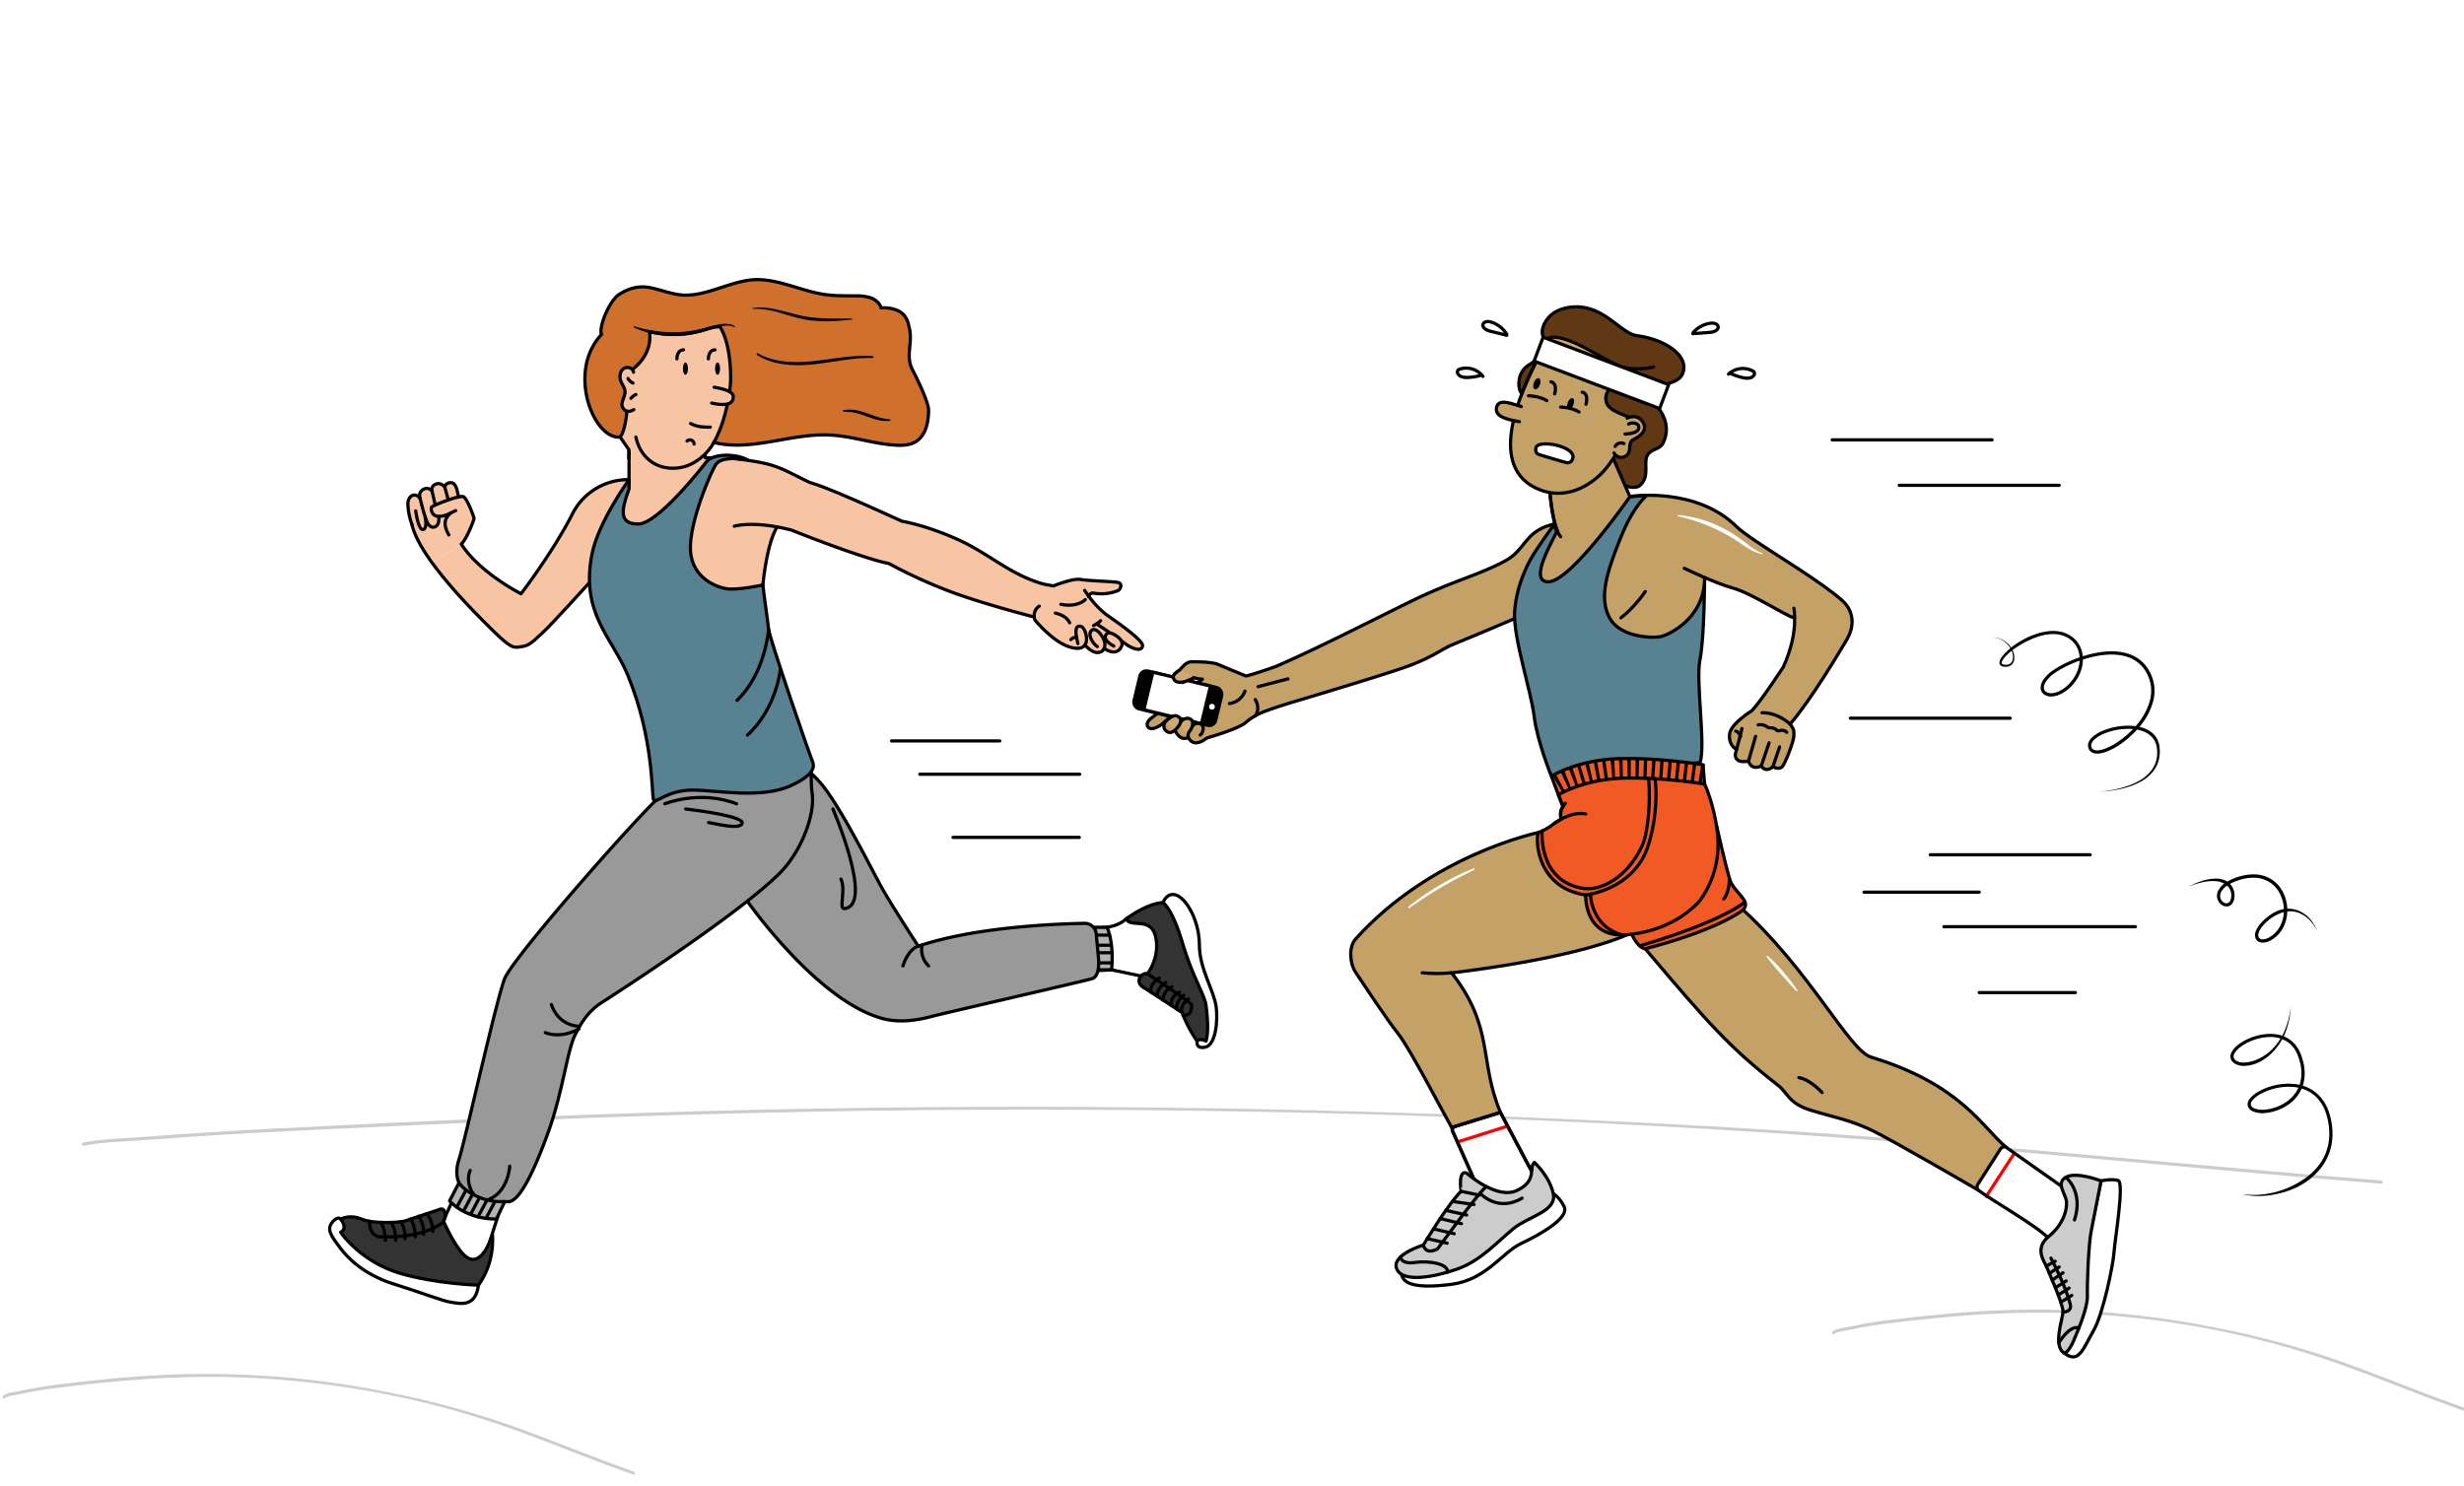 <svg xmlns="http://www.w3.org/2000/svg" viewBox="0 0 1525 920"><defs><style>.cls-1,.cls-3{fill:#fff;}.cls-2{opacity:0.2;}.cls-10,.cls-11,.cls-12,.cls-13,.cls-17,.cls-18,.cls-19,.cls-20,.cls-21,.cls-22,.cls-23,.cls-24,.cls-26,.cls-27,.cls-3,.cls-4,.cls-5,.cls-7,.cls-8,.cls-9{stroke:#000;}.cls-10,.cls-11,.cls-13,.cls-14,.cls-18,.cls-19,.cls-20,.cls-21,.cls-24,.cls-27,.cls-3,.cls-4,.cls-5,.cls-7,.cls-8,.cls-9{stroke-linecap:round;}.cls-10,.cls-11,.cls-12,.cls-13,.cls-14,.cls-18,.cls-19,.cls-20,.cls-21,.cls-3,.cls-4,.cls-5{stroke-linejoin:round;}.cls-10,.cls-11,.cls-12,.cls-13,.cls-14,.cls-17,.cls-18,.cls-19,.cls-20,.cls-21,.cls-23,.cls-24,.cls-26,.cls-27,.cls-3,.cls-4,.cls-5,.cls-7,.cls-8,.cls-9{stroke-width:2px;}.cls-4{fill:#333;}.cls-14,.cls-22,.cls-5,.cls-9{fill:none;}.cls-13,.cls-6,.cls-7{fill:#f8c5a4;}.cls-17,.cls-22,.cls-23,.cls-24,.cls-26,.cls-27,.cls-7,.cls-8,.cls-9{stroke-miterlimit:10;}.cls-8{fill:#cf702c;}.cls-10{fill:#b3b3b3;}.cls-11{fill:#999;}.cls-12{fill:#588191;}.cls-14{stroke:red;}.cls-15,.cls-26{fill:#603813;}.cls-16,.cls-17,.cls-27{fill:#c4a166;}.cls-18{fill:#91891e;}.cls-20{fill:#ccc;}.cls-21{fill:#f15a24;}.cls-22{stroke-width:12px;stroke-dasharray:2 3;}.cls-23,.cls-24,.cls-25{fill:#d1ab6d;}</style></defs><title>hero-lateral</title><g id="Layer_2" data-name="Layer 2"><g id="hero-frames"><rect class="cls-1" width="1525" height="920"/></g><g id="heros"><path class="cls-2" d="M1473.57,730.74c-92.75-7.36-185.34-16.62-278.07-24.15s-185.69-12.45-278.68-16q-278.18-10.68-556.42-.4Q282.48,693,204.61,696.9c-26.4,1.28-52.81,2.55-79.18,4.29q-19.78,1.3-39.55,2.79c-11.46.85-23.18,1.05-34.48,3.32-1.26.25-.68,2.17.58,1.92,11.1-2.22,22.68-2.4,33.95-3.23q18.36-1.36,36.72-2.61c23.55-1.57,47.12-2.77,70.69-3.93q69.37-3.41,138.78-6.2c92.45-3.62,184.95-6,277.47-6.31,184.09-.58,368.66,5.08,552.24,19,104,7.89,207.81,18.54,311.8,26.8C1474.9,732.84,1474.84,730.84,1473.57,730.74Z"/><path class="cls-2" d="M392.49,911c-25.57-8.9-51.12-19.7-76.69-28.75a552.81,552.81,0,0,0-76.72-20.64A566,566,0,0,0,86.43,852C72.21,853,58,854.44,43.8,856.1c-7.22.84-14.44,1.68-21.65,3-3.6.65-7.2,1.38-10.8,2.14-3.13.66-6.34.67-9.4,2.74-.34.23-.15,2.16.19,1.92,3-2,6.18-2,9.26-2.67,3.34-.7,6.69-1.38,10-2,6.43-1.18,12.88-2,19.33-2.75,12.65-1.51,25.31-2.85,38-3.89a578.27,578.27,0,0,1,76-1.7C205.23,855.35,256,864.06,306.55,881c28.67,9.62,57.32,22,86,32C392.89,913.12,392.84,911.12,392.49,911Z"/><path class="cls-2" d="M1524.71,871.23c-25.57-8.9-51.12-19.7-76.69-28.75a552.81,552.81,0,0,0-76.72-20.64,566,566,0,0,0-152.65-9.63c-14.22,1-28.43,2.47-42.63,4.13-7.22.84-14.44,1.68-21.65,3-3.6.65-7.2,1.38-10.8,2.14-3.13.66-6.34.67-9.4,2.74-.34.23-.15,2.16.19,1.92,3-2,6.18-2,9.26-2.67,3.34-.7,6.69-1.38,10-2,6.43-1.18,12.88-2,19.33-2.75,12.65-1.51,25.31-2.85,38-3.89a578.27,578.27,0,0,1,76-1.7c50.49,2.48,101.22,11.19,151.82,28.16,28.67,9.62,57.32,22,86,32C1525.11,873.35,1525.06,871.35,1524.71,871.23Z"/><path class="cls-3" d="M210.86,754.64s-1.53-2-4.69,1.36c-4.48,4.84-1.43,8.76,4.69,16.91,3.59,4.78,13.55,15.89,32.49,21.8s30.26,10.59,35.76,11.41,15.27,3.46,17-10.59Z"/><polygon class="cls-3" points="275.64 752.9 279.42 744.59 308.11 752.9 303.03 768.93 297.64 783.3 267.91 773.93 275.64 752.9"/><path class="cls-4" d="M271.36,748.93s2.42-1.48,3.46.37c2.24,4-.64,6-.2,7,3.9,8.46,10.83,21.86,16.84,23.17,8.42,1.83,13.31-15.25,13.31-15.25s2,16.68-8.66,31.34c0,0-27-.81-49.2-7.54s-34.63-22.82-36.06-25.26c0,0,4.69-1.89,0-8.08,0,0,5.5-3.19,13,0s24.24,2,26.69,1.15Z"/><path class="cls-5" d="M274.62,756.26c-13.59,11.27-40.13,9.32-40.13,9.32s-6.17-.88-5.74-9.61"/><path class="cls-5" d="M235.51,756.65s2.85,3.23,3.06,11.17"/><path class="cls-5" d="M241.82,756.68s3.06,2.59,3.06,11.14"/><path class="cls-5" d="M247.94,756.26a16.22,16.22,0,0,1,2.69,10.54"/><path class="cls-5" d="M254.07,754.64s3,3.81,3,10.93"/><path class="cls-5" d="M259.33,752.9s3.48,5.95,2.87,11.25"/><path class="cls-5" d="M264.23,751.28s3.87,5,3.67,11"/><path class="cls-6" d="M683.34,401.49a3.76,3.76,0,0,1-.29.57h0c-.39-.2-.61-.34-.61-.34Z"/><path class="cls-6" d="M683.34,401.49a3.76,3.76,0,0,1-.29.57h0c-.39-.2-.61-.34-.61-.34Z"/><path class="cls-6" d="M707.18,399.76c-.46,4.38-7.33,1.49-10.76-1.29-.57-.47-1.47-1.14-2.55-1.91.89,1.57.82,3.27-.61,5.1-2.94,3.77-8.4,1.37-10.23.4a3.76,3.76,0,0,0,.29-.57l-.92.23s.22.14.61.34a4,4,0,0,1-3.89,2c-3.06-.12-6.47-2.91-8-4.27-1.22,1.41-3.55,2.23-7.84,1.21-11.29-2.7-23.32-19-23.32-19s-24.62-7.59-46.18-13.65C576.73,363.46,550,348.75,550,348.75c-14.71-1.7-64.71-24.11-69-22.39-6.82,12.52-8.78,35.82-8.78,35.82l-3.82,5.44L439.2,371l-48.66-29-11.39-21.6,10.16-20.32V278.54H436.5v5h12.58s15.21,1.25,25.26,3.69,16.4,6.6,27,11.55,42.34,17.42,57,24c0,0,14.32,2.26,34.29,11.19s32.37,21.89,53.48,27.75l5.92,1.09s12-5,16.84-4S689.16,360,692,360.64s1.68,4.07.12,4.95a27.3,27.3,0,0,1-15,1.67,2.91,2.91,0,0,0-3.39,2.08l.17-.12a55.08,55.08,0,0,0,11.87,12C694,387,707.51,396.67,707.18,399.76Z"/><path class="cls-5" d="M673.7,369.28a2.91,2.91,0,0,1,3.39-2.09,27.24,27.24,0,0,0,15-1.67c1.57-.87,2.71-4.33-.12-4.95s-18.32-1-23.18-1.87-16.84,4-16.84,4l-5.92-1.09c-21.11-5.86-33.51-18.81-53.48-27.75s-34.29-11.19-34.29-11.19c-14.63-6.59-44.53-20.38-57-24-10.59-4.94-16.94-9.16-27-11.6s-25.27-3.69-25.27-3.69H436.5v-5H389.32V300l-10.16,20.32,11.38,21.6,48.66,29,29.15-3.41,3.82-5.43s2.25-25.47,8.77-35.77"/><path class="cls-6" d="M452.05,238.25c-.55,5.69-2.73,22.29-10.2,35.63-5.76,10.26-14.64,18.6-28.31,18.6-12.45,0-23.08-9.89-29.73-21.93,3.34-4.31,4.17-16,4.17-16l3.26-25.86c1.54-.73,12.79-9.38,10.79-23.31a67.26,67.26,0,0,0,33.6-1.05c3.2-.94,6.72-2.08,10-2.06l.18.3C452.28,212.88,452.6,232.62,452.05,238.25Z"/><path class="cls-7" d="M441.86,273.88c-3.76,7.09-11.83,13.82-20.11,15.45-13.25,2.6-25-4.32-28.21-18.77"/><path class="cls-8" d="M574.71,253.75c0,7.43-1.61,15.88-8,19.71-3.59,2.16-8,2.36-12.2,2.13-13.8-.77-27.13-5.64-40.93-6.3-24.09-1.19-48.39,10.42-71.76,4.6,7.47-13.35,9.64-29.95,10.2-35.63s.22-25.37-6.26-35.7c-.05-.19-.11-.3-.18-.3-3.25,0-6.77,1.11-10,2.06a67.26,67.26,0,0,1-33.6,1.05c2,13.93-9.25,22.58-10.79,23.31L388,254.52s-.83,11.73-4.17,16C373.28,271.8,362,253.94,362,234.76c0-12.72,4.66-21.62,10.3-27.78-1.91-4.12,4.57-20.51,10.72-24.6,5.37-3.57,11.64-5.54,18-4.53s12.41,3.53,18.78,4.5c16.82,2.58,33.58-10,50.59-9.24,14,.63,27,7.49,41,9.33,6,.8,12.09.64,18.14.71a27.88,27.88,0,0,1,9.26,1.17c2.95,1.05,5.65,3.23,6.56,6.23,15.93-.5,16.62,9.51,17.21,11.55,2.85,9.87-2.59,18.09,2.34,27.1C566.85,232.78,574.68,248.78,574.71,253.75Z"/><path d="M392.53,202l.69.19c.45.12,1.11.31,1.94.56s1.84.48,3,.75,2.48.57,3.94.81c.72.14,1.47.28,2.26.39s1.59.26,2.43.34c1.66.22,3.43.39,5.26.48s3.72.17,5.64.13c1,0,1.93,0,2.9-.09s1.94-.11,2.91-.21,1.94-.21,2.9-.33,1.92-.28,2.87-.44c1.89-.33,3.74-.75,5.52-1.19s3.49-1,5.16-1.43,3.26-.83,4.75-1.09a19.19,19.19,0,0,1,7.39-.12,7.15,7.15,0,0,1,2,.78,4.51,4.51,0,0,1,.47.31l.16.11a.33.33,0,0,1-.37.54h0a4.71,4.71,0,0,0-.59-.31,6.39,6.39,0,0,0-1.83-.51,18.08,18.08,0,0,0-6.9.66c-1.42.36-2.95.8-4.56,1.33s-3.3,1.13-5.11,1.67a56.44,56.44,0,0,1-5.65,1.45,55.74,55.74,0,0,1-6,.93q-1.51.18-3,.25c-1,.08-2,.11-3,.11-2,0-3.95-.06-5.84-.21s-3.7-.41-5.41-.71c-.86-.14-1.68-.33-2.47-.5s-1.56-.34-2.29-.56c-1.46-.39-2.78-.81-3.94-1.21s-2.15-.82-3-1.14-1.42-.63-1.84-.83l-.65-.3a.33.33,0,0,1,.23-.61Z"/><path class="cls-6" d="M366.5,358.87s-26.08,28.79-29.88,32.05-8.15,8.69-13,9.24-4.35,1.09-17.38-8.69-39-43.51-39-43.51l18.28-11.2c11.41,17.93,37,30.8,37,30.8S342.06,342,354,318.67a38.66,38.66,0,0,1,35.31-21.76Z"/><path class="cls-6" d="M267.41,348c-1.62-1-5.85-9.55-6.84-11.16a60,60,0,0,1-5.71-12,40.91,40.91,0,0,1-2.54-12.55c-.06-.84.06-3.73,2.17-5.18s4.3,0,5.31,1.36c-.9-3.19.78-4.92,2.46-5.69s4.23-.37,5.09,1.68c-.69-3,.77-4.13,2.49-4.84s4.24.44,5.31,1.95c.5-2.73,3.43-3.15,5-2.44s2,2.24,2.47,3.69c.33,1,.82,3.89,1.15,4.89h0a5.88,5.88,0,0,1,3-.14c2.37,1.18,6.51,12.65,6.53,13.43s-4.19,12.1-7.76,15.77Z"/><path class="cls-9" d="M277.79,331.16c-4.85-8.53-.82-11.68,1-13.48"/><path class="cls-5" d="M282,316.09c-3.5,1.54-4.92,2.82-8.92,3.47-6,1-6.58-4.55-6-5.59s17.4-7.65,19.78-6.48,6.51,12.65,6.53,13.43-4.19,12.1-7.76,15.77l-.15.06c11.41,17.93,37,30.8,37,30.8S342.06,342,354,318.67a38.66,38.66,0,0,1,35.31-21.76"/><path class="cls-9" d="M283.86,307.65c-.33-1-.82-3.89-1.15-4.89-.48-1.45-1.09-3-2.47-3.69s-4.46-.29-5,2.44"/><path class="cls-9" d="M267.48,304.39c-.69-3,.77-4.13,2.49-4.84s4.24.44,5.31,1.95l2,7.33"/><path class="cls-9" d="M259.94,308.39c-.9-3.19.78-4.92,2.46-5.69s4.23-.37,5.09,1.68l1.78,7.79"/><path class="cls-9" d="M259.94,308.39c-1-1.31-3.25-2.77-5.31-1.36s-2.22,4.34-2.17,5.18A40.91,40.91,0,0,0,255,324.77"/><path class="cls-9" d="M259.94,308.39c1.46,5.58,2,8.18,3.74,13.17.32.91,2,5.83,5.44,4.6,2.28-.82,2.79-3.92,2.35-6.49"/><path class="cls-9" d="M263.12,320.31c.35,1.6,1.24,6.46-1,7.41-2.93,1.23-4.61-9.62-4.83-11.45"/><path class="cls-9" d="M254.92,324.64c2.35,10.37,13.21,29.73,51.28,66.83,11.67,11.38,12.5,9.24,17.38,8.69s9.24-6,13-9.24,29.88-32.05,29.88-32.05"/><path class="cls-10" d="M284.11,732.1l-5.86,11.27s9.21,11.27,29,11.27l5.16-10.87Z"/><path class="cls-5" d="M688,600.35l20.89,4.41H714l4.41-19.86-3.71-18.46L697,568.76s-4.52,4.84-13.29,5.32-11.33,0-11.33,0l3.25,27,12.32-.72"/><path class="cls-10" d="M676.81,574.08h8.33s4.48,8.34,2.85,26.27h-8.39Z"/><line class="cls-5" x1="679.14" y1="596.04" x2="688.34" y2="596.04"/><line class="cls-5" x1="679.14" y1="589.77" x2="688.34" y2="589.77"/><line class="cls-5" x1="679.14" y1="585.14" x2="686.71" y2="585.14"/><line class="cls-5" x1="679.14" y1="578.87" x2="686.71" y2="578.87"/><path class="cls-4" d="M697,568.76s13.17-9.76,22.76-10c0,0,5.57,3.08,12.08,24.88s13.85,32.29,14.63,39c.84,7.2,1.63,15.33,0,21.83,0,0-3.95-2.09-5.57,0a82.3,82.3,0,0,1-9.29-17.65S713.75,615,707.72,611.26s-.7-9.64,2.48-8.48c0,0,8-10.35,5-23S699.51,574.72,697,568.76Z"/><path class="cls-5" d="M719.79,558.77s2.56-7.2,8.83-4.41,13.7,16.26,13.7,30.78,9.09,28.07,10.39,38.21c1.16,9.06-.4,23.46-6.67,24.85s-5.11-3.72-5.11-3.72"/><path class="cls-11" d="M461.38,556.28s44.88,64.84,86.44,74.62c9.24,2.17,19.83.68,28-1.49s84.18-19.53,99.86-23.49c4.33-1.09,4.59-8.44,4.17-12.89l-1.39-15a7.1,7.1,0,0,0-7.2-6.45c-10.7.21-65.29,1.36-102.91,14.13,0,0-16.64-25.45-22.75-36.45-5.86-10.54-24.24-47.8-36.46-63-7-8.71-12.67-11.46-12.67-11.46Z"/><path class="cls-5" d="M568.33,585.67s-5.84,1.23-9.51,12.24"/><path class="cls-5" d="M574.71,597.91a14.14,14.14,0,0,1-4-13"/><path class="cls-5" d="M515.5,500.77s25.61,59.4,7.3,61.67c-4.05.5.93-11.09-2.31-18.27"/><path class="cls-11" d="M501.28,474.2c1.3,4.19.45,11.1,1.34,16.68,2,12.53-6.09,35.44-19.69,49.27C456.66,566.86,371,621.54,371,621.54c-7.27,5.3-11,11-15.08,19.15-4.89,9.78-7.68,35.47-16.57,60.07-17.52,48.49-24.44,43-26.89,43a33.94,33.94,0,0,1-17.1-3.12c-9.25-4.21-11.24-8.56-11.24-8.56s-3.17-5,.09-14.8,23.51-100.72,28.25-111.78c5.7-13.31,77.69-95.27,94.8-111.33l19-20Z"/><path class="cls-5" d="M293.19,739.67s-5.46-7.54-2.2-15.15"/><path class="cls-5" d="M315.47,721.91s-.72,15.21-12.45,20.37"/><path class="cls-5" d="M358.34,635.29s-12.48.11-17.09-13.47"/><path class="cls-5" d="M337.49,639.2s8.63,4.26,20.78-2.22"/><path class="cls-5" d="M411.44,497.58s21.61-8.85,44.43,0"/><line class="cls-5" x1="282.73" y1="747.31" x2="288.43" y2="736.64"/><line class="cls-5" x1="287.1" y1="749.3" x2="292.81" y2="738.63"/><line class="cls-5" x1="291.47" y1="751.28" x2="296.11" y2="742.6"/><line class="cls-5" x1="295.84" y1="753.27" x2="301.55" y2="742.6"/><line class="cls-5" x1="301.27" y1="753.27" x2="305.92" y2="744.59"/><path class="cls-5" d="M424.4,500.77c10.83,1.32,35.88,4.83,34.95,8.83-1,4.17-15.76.48-20.79-.45"/><path class="cls-12" d="M366.5,342.52c-7.59,37.09,12.39,52,22.07,75.52,16.18,39.33,14.66,73.9,15.87,76.88,1.3,3.23,8.06-5.83,24.22-5.83,14.43,0,42.82,5.74,61-2.84,6.9-3.25,16-8.31,13.25-14.82-2.37-5.53-26.68-76.47-27.22-81.91s-3-22-3.53-27.4c0,0-15.5,3.36-22.27,2.36-5.81-.86-21.46-6.17-22.55-23.55s13.31-50.5,16-53.78c4.39-5.38,19.22-2.55,19.22-2.55-7-3.8-21.34-4.1-25.54,1.47-2.78,3.69-30,38.3-42,38.3s-10.59-8.42-5.7-21.73v-5.73S370.56,322.72,366.5,342.52Z"/><path class="cls-5" d="M454.51,325.73s11.74-3.7,35.4,2.44c21.31,8.51,49.87,18.85,60.06,20.58a312.26,312.26,0,0,0,41.7,18.76C612.78,375,640,381.92,640,381.92"/><path class="cls-5" d="M475.7,389.53s-1.9,27.2-19.56,44"/><path class="cls-5" d="M482.93,414.63s-2.33,23.83-20.26,40.4"/><path class="cls-5" d="M671.31,365.47s6.18,10,14.42,15.71,21.77,15.43,21.44,18.52c-.47,4.38-7.33,1.49-10.76-1.29s-17.25-11.92-17.25-11.92"/><path class="cls-13" d="M683.45,401.4s6.25,4.79,9.82.21c2.43-3.12.94-5.88-2.59-8.17-3.85-2.49-5.83-1.75-6.46,0-1.27,3.43,5.15,6.49,5.15,6.49"/><path class="cls-5" d="M671.42,399.2s3.66,4.6,7.72,4.75,4.6-3.64,4.69-4.35c.48-4.11-5-11.54-7.91-9.59-3.51,2.36.68,8.81,3.28,10.25"/><path class="cls-5" d="M671.71,371.18s-4.45,5-15.15,2.93"/><path class="cls-5" d="M676.81,387.27s3.52-1.91,4.37-3.08"/><path class="cls-5" d="M666.28,394.45a4.64,4.64,0,0,0-3.52,1.5"/><path class="cls-5" d="M653.16,379.55s6.57,1,8.86,6"/><path class="cls-5" d="M643.21,375.21s-4.52,2.48-2.72,8.53c0,0,11.56,14.45,22.85,17.15s8.94-7.36,8.94-7.36-1.05-6.9-4.87-5.81c-2.79.79-.9,7.89-.27,10.72"/><path class="cls-7" d="M442,239.7c10.2,1.75,12.44,3.93,11.73,7.11-1,4.65-7.92,3.88-13.27,2.69"/><ellipse cx="424.23" cy="228.18" rx="1.56" ry="3.81"/><ellipse cx="444.12" cy="228.18" rx="1.56" ry="3.81"/><path class="cls-7" d="M392.11,230.36c-.81-4.22-8.44-4.35-8.41,3.11,0,3.46,3.59,6.32,3.14,9.75-.32,2.45-1.74,4.55-1.92,7-.15,2,2.26,6.44,7.37,3.36"/><path class="cls-9" d="M388.69,234.29a6.59,6.59,0,0,0,3.06,2.82"/><path class="cls-9" d="M393.54,244.25a8.69,8.69,0,0,0-3.06,2.31"/><path d="M469,218.69l.72.38c.47.24,1.16.64,2,1,.44.19.92.43,1.46.65l1.78.68,2.06.66,2.32.62a50.58,50.58,0,0,0,5.31.95c1.9.26,3.93.37,6,.47a91.7,91.7,0,0,0,13.15-.6c4.5-.47,9-1.13,13.19-1.72s8.19-1,11.6-1.28c1.71-.12,3.28-.19,4.67-.22s2.61,0,3.61,0,1.79.09,2.32.11l.82.05a.58.58,0,0,1,0,1.16h-.83c-.53,0-1.3,0-2.28,0s-2.18.06-3.55.13-2.91.21-4.59.37-3.5.38-5.42.65l-6.05.88c-4.19.62-8.71,1.33-13.23,1.84a93.58,93.58,0,0,1-13.45.5A55.49,55.49,0,0,1,479,224.26c-.83-.24-1.63-.47-2.38-.71l-2.11-.77-1.81-.78c-.56-.25-1.06-.52-1.51-.74-.93-.44-1.56-.87-2-1.14l-.7-.42a.58.58,0,0,1,.57-1Z"/><path class="cls-9" d="M427.39,262.18c4.67,2.24,7.61,2.24,12.17,2.24"/><path class="cls-9" d="M418.94,222.15c0-2.3.94-5.6,4.13-5.6"/><path class="cls-9" d="M438.43,222.15c0-2.3.94-5.6,4.13-5.6"/><path class="cls-9" d="M425.22,273a2.59,2.59,0,0,1,4.34,1.84"/><polyline class="cls-5" points="383.81 270.56 389.32 278.54 389.11 283.67"/><path d="M1388.37,739.21l.91.14c.6.08,1.49.19,2.66.27a49.53,49.53,0,0,0,10.08-.43,56.47,56.47,0,0,0,15-4.31,60.66,60.66,0,0,0,8.34-4.6,39,39,0,0,0,8-6.8,32.7,32.7,0,0,0,6-9.59,32.28,32.28,0,0,0,2.27-11.87,41.09,41.09,0,0,0-2-12.69,24.66,24.66,0,0,0-7-11.08,22.77,22.77,0,0,0-12.41-5.29,35.23,35.23,0,0,0-14.07,1.32,34.83,34.83,0,0,0-6.67,2.7,17.43,17.43,0,0,0-5.5,4.29,3.49,3.49,0,0,0-.91,2.65,1.16,1.16,0,0,1,.07.24c.06.13.13.3.19.41a3.79,3.79,0,0,0,.38.51,4.32,4.32,0,0,0,1.23.89,13.53,13.53,0,0,0,6.81.93,27.78,27.78,0,0,0,13.43-4.9,21.2,21.2,0,0,0,8.31-11.19,25.28,25.28,0,0,0-.19-13.9c-.3-1.13-.68-2.27-1.07-3.33a21.9,21.9,0,0,0-1.45-3.12,16.56,16.56,0,0,0-4.33-5,18.86,18.86,0,0,0-12.38-3.49,32.58,32.58,0,0,0-12.36,3.12,28.15,28.15,0,0,0-5.25,3.16,12.27,12.27,0,0,0-3.71,4.22,3.13,3.13,0,0,0-.23,2.22l0,.12.05.12a2.41,2.41,0,0,0,.15.3,4.1,4.1,0,0,0,.29.45,4.32,4.32,0,0,0,.86.81,8.62,8.62,0,0,0,4.89,1.27,22.72,22.72,0,0,0,9.83-2.68,30.31,30.31,0,0,0,7.62-5.51,37.24,37.24,0,0,0,8.37-13,50.38,50.38,0,0,0,2.69-9.74c.2-1.15.33-2,.4-2.65l.11-.91-.06.92c0,.61-.11,1.5-.25,2.67a48.14,48.14,0,0,1-2.19,10,38.33,38.33,0,0,1-8,13.76,32,32,0,0,1-7.78,6.2,22.43,22.43,0,0,1-10.74,3,10.52,10.52,0,0,1-6-1.65,6.31,6.31,0,0,1-1.27-1.21,5.69,5.69,0,0,1-.51-.79,3.72,3.72,0,0,1-.18-.37l-.1-.22-.07-.23a5.12,5.12,0,0,1,.31-3.64,14.1,14.1,0,0,1,4.31-5,30.12,30.12,0,0,1,5.63-3.39,34.56,34.56,0,0,1,13.13-3.3,24.45,24.45,0,0,1,7.08.72,18.38,18.38,0,0,1,6.6,3.18,18.56,18.56,0,0,1,4.85,5.64,24.13,24.13,0,0,1,1.57,3.38c.44,1.19.81,2.33,1.14,3.54a27.27,27.27,0,0,1,.18,15,23.21,23.21,0,0,1-9.08,12.25,29.75,29.75,0,0,1-14.42,5.26,15.36,15.36,0,0,1-7.87-1.15,6.31,6.31,0,0,1-1.78-1.31,5.11,5.11,0,0,1-.72-1c-.09-.16-.14-.29-.21-.44a6.9,6.9,0,0,1-.21-.66,4.38,4.38,0,0,1,.21-2.39,7.33,7.33,0,0,1,1.06-1.88,19.25,19.25,0,0,1,6.15-4.85,36.82,36.82,0,0,1,7-2.86,37.21,37.21,0,0,1,14.88-1.38,24.78,24.78,0,0,1,13.48,5.77,26.65,26.65,0,0,1,7.61,12,43,43,0,0,1,2.09,13.34,34.29,34.29,0,0,1-2.42,12.6,34.7,34.7,0,0,1-6.35,10.17,43.2,43.2,0,0,1-17.16,11.63,57.71,57.71,0,0,1-15.51,3.59,46.24,46.24,0,0,1-10.2-.17c-1.17-.15-2.05-.32-2.65-.44Z"/><path d="M1233.06,394.43s.38,0,1.12.11a16.16,16.16,0,0,1,3.22.73,14.53,14.53,0,0,1,4.66,2.61,13.34,13.34,0,0,1,4.12,6,9.51,9.51,0,0,1,.44,4.39,5.91,5.91,0,0,1-.87,2.32,4.75,4.75,0,0,1-2,1.72,6.07,6.07,0,0,1-2.69.47,8.2,8.2,0,0,1-1.39-.16l-.32-.07-.41-.14a2.83,2.83,0,0,1-.74-.46,2.22,2.22,0,0,1-.72-1.68,4.32,4.32,0,0,1,.34-1.58,11.3,11.3,0,0,1,1.53-2.54,39.79,39.79,0,0,1,9.14-8,50.1,50.1,0,0,1,12.13-5.83,36,36,0,0,1,7.08-1.57,23.92,23.92,0,0,1,7.61.29,17.51,17.51,0,0,1,3.76,1.24,20,20,0,0,1,1.79.91,18,18,0,0,1,1.69,1.14,16.15,16.15,0,0,1,5.11,6.45c2.26,5.2,1.79,11.36-.6,16.6a25.92,25.92,0,0,1-4.88,7.21,23.75,23.75,0,0,1-7.18,5.26,14.4,14.4,0,0,1-4.47,1.26,8.28,8.28,0,0,1-4.83-.85,5.32,5.32,0,0,1-1.95-1.83,5.24,5.24,0,0,1-.77-2.58,8.56,8.56,0,0,1,1.46-4.74,23.21,23.21,0,0,1,6.68-6.46,60.67,60.67,0,0,1,8-4.49,77.4,77.4,0,0,1,17.52-5.88c6.08-1.2,12.5-1.65,18.71-.11a24.26,24.26,0,0,1,8.66,4,22.75,22.75,0,0,1,6.23,7.24,27,27,0,0,1,1.93,4.34,24,24,0,0,1,1.09,4.65,25.53,25.53,0,0,1-.56,9.41,40.83,40.83,0,0,1-8.58,16.15,58.08,58.08,0,0,1-13.36,11.77,37.36,37.36,0,0,1-7.89,3.88,16.73,16.73,0,0,1-4.39.9,8.28,8.28,0,0,1-2.37-.19,5.1,5.1,0,0,1-2.28-1.18,4.76,4.76,0,0,1-1.31-2.19,5.21,5.21,0,0,1-.1-2.55,7.94,7.94,0,0,1,2.39-3.95,22.44,22.44,0,0,1,7.17-4.32,42,42,0,0,1,15.42-2.9,30.4,30.4,0,0,1,7.5.93,18.48,18.48,0,0,1,6.71,3.17,12.77,12.77,0,0,1,4.21,5.85,14.53,14.53,0,0,1,.76,3.39c.07.57.1,1.12.13,1.65s0,1.12,0,1.66a19.31,19.31,0,0,1-4,11.5,25.53,25.53,0,0,1-8.25,6.72,43.89,43.89,0,0,1-8.33,3.34,67.82,67.82,0,0,1-12.3,2.3c-2.87.27-4.41.3-4.41.3s1.54-.08,4.39-.46a68.47,68.47,0,0,0,12.13-2.74,43.14,43.14,0,0,0,8.08-3.53,24.47,24.47,0,0,0,7.7-6.67,17.87,17.87,0,0,0,3.38-10.78c0-.51,0-1-.05-1.51s-.08-1.06-.17-1.55a12.74,12.74,0,0,0-.79-3,11.77,11.77,0,0,0-3.73-4.9c-3.39-2.66-8.17-3.66-13-3.7a40.06,40.06,0,0,0-14.66,2.75,20.56,20.56,0,0,0-6.52,3.9,6,6,0,0,0-1.83,2.92,3.22,3.22,0,0,0,0,1.53,2.76,2.76,0,0,0,.77,1.34,4.32,4.32,0,0,0,3.19.84,14.8,14.8,0,0,0,3.86-.8,35.43,35.43,0,0,0,7.45-3.67,56.1,56.1,0,0,0,12.89-11.35,38.87,38.87,0,0,0,8.18-15.34,23.52,23.52,0,0,0,.53-8.68,22,22,0,0,0-1-4.24,25,25,0,0,0-1.79-4,20.74,20.74,0,0,0-5.68-6.61,22.26,22.26,0,0,0-7.95-3.69c-5.78-1.44-11.95-1-17.83.13A75.42,75.42,0,0,0,1280,411.9a58.82,58.82,0,0,0-7.74,4.33,21.34,21.34,0,0,0-6.12,5.88,6.62,6.62,0,0,0-1.16,3.61,3.17,3.17,0,0,0,1.7,2.75,6.32,6.32,0,0,0,3.66.61,12.43,12.43,0,0,0,3.84-1.09,21.79,21.79,0,0,0,6.56-4.82,23.93,23.93,0,0,0,4.5-6.65c2.2-4.82,2.58-10.41.59-15a14.14,14.14,0,0,0-4.49-5.66,16,16,0,0,0-1.49-1,17.44,17.44,0,0,0-1.6-.82,15.5,15.5,0,0,0-3.36-1.11c-4.63-1-9.4-.14-13.66,1.22a54.17,54.17,0,0,0-11.68,5.58,38.19,38.19,0,0,0-9,7.34,9.92,9.92,0,0,0-1.4,2.13c-.32.74-.39,1.42,0,1.72a1.53,1.53,0,0,0,.36.24l.2.09.31.08a7.23,7.23,0,0,0,1.14.18,4.89,4.89,0,0,0,2.18-.28,4.07,4.07,0,0,0,2.4-3.15,8.65,8.65,0,0,0-.25-4,13,13,0,0,0-3.68-5.86,14.2,14.2,0,0,0-4.42-2.76,16,16,0,0,0-3.15-.88C1233.45,394.46,1233.06,394.43,1233.06,394.43Z"/><path d="M1434.39,576.53l-.26-.48c-.17-.32-.43-.79-.8-1.39a28.08,28.08,0,0,0-3.64-4.8,18.36,18.36,0,0,0-7.62-5,14.82,14.82,0,0,0-5.46-.71,17.65,17.65,0,0,0-5.9,1.45,23.33,23.33,0,0,0-5.79,3.35,27.69,27.69,0,0,0-5.13,5,12.36,12.36,0,0,0-1.77,3.13,4.15,4.15,0,0,0-.11,3.12,2.62,2.62,0,0,0,2.51,1.29,8.15,8.15,0,0,0,3.54-.95,16.91,16.91,0,0,0,6-5.23,19.49,19.49,0,0,0,3.18-7.62A22.53,22.53,0,0,0,1410,551.4a17.82,17.82,0,0,0-6.12-5.76,18.45,18.45,0,0,0-8-2.27,26.81,26.81,0,0,0-8.35.94,33.59,33.59,0,0,0-7.69,3c-2.31,1.31-4.41,3.05-5.32,5.23a5.22,5.22,0,0,0-.29,3.29,4.68,4.68,0,0,0,1.75,2.62,3.22,3.22,0,0,0,2.73.62,2.91,2.91,0,0,0,1.8-2,8.42,8.42,0,0,0-.17-6.08,8,8,0,0,0-1.59-2.43,9,9,0,0,0-2.26-1.64,13,13,0,0,0-5.17-1.47,29.12,29.12,0,0,0-9.16.92c-2.52.63-4.47,1.28-5.79,1.75s-2,.75-2,.75.66-.34,1.94-.94a52.07,52.07,0,0,1,5.66-2.3,30.22,30.22,0,0,1,9.45-1.75,14.18,14.18,0,0,1,6,1.23,10.13,10.13,0,0,1,4.77,5.12,10.38,10.38,0,0,1,.19,7.58,6.34,6.34,0,0,1-1.1,1.86,4,4,0,0,1-2,1.29,5.22,5.22,0,0,1-4.44-.94,6.67,6.67,0,0,1-2.5-3.75,7.23,7.23,0,0,1,.38-4.55,13.75,13.75,0,0,1,6.18-6.21,35.54,35.54,0,0,1,8.16-3.21,28.8,28.8,0,0,1,9-1,20.45,20.45,0,0,1,8.91,2.53,19.83,19.83,0,0,1,6.81,6.4,24.52,24.52,0,0,1,3.43,17.85,21.49,21.49,0,0,1-3.51,8.4,18.87,18.87,0,0,1-6.75,5.87,10.09,10.09,0,0,1-4.45,1.16A5.52,5.52,0,0,1,1398,583a4.11,4.11,0,0,1-1.86-1.87,6.06,6.06,0,0,1,0-4.68,14.31,14.31,0,0,1,2.05-3.65,29.62,29.62,0,0,1,5.51-5.43,26.46,26.46,0,0,1,6.26-3.67,17.2,17.2,0,0,1,12.55,0,19.3,19.3,0,0,1,7.67,5.75,27.38,27.38,0,0,1,3.3,5.15c.32.63.53,1.12.68,1.45Z"/><line class="cls-9" x1="589.84" y1="518.35" x2="667.99" y2="518.35"/><line class="cls-9" x1="569.28" y1="479.27" x2="668.23" y2="479.27"/><line class="cls-9" x1="551.83" y1="458.66" x2="618.75" y2="458.66"/><line class="cls-9" x1="1203.13" y1="573.67" x2="1321.6" y2="573.67"/><line class="cls-9" x1="1224.97" y1="614.44" x2="1284.48" y2="614.44"/><line class="cls-9" x1="1153.65" y1="552.26" x2="1224.97" y2="552.26"/><line class="cls-9" x1="1194.68" y1="529.14" x2="1293.63" y2="529.14"/><line class="cls-9" x1="1133.97" y1="272.29" x2="1232.92" y2="272.29"/><line class="cls-9" x1="1175.49" y1="300.44" x2="1274.44" y2="300.44"/><line class="cls-9" x1="1145.21" y1="444.59" x2="1244.16" y2="444.59"/><path d="M465.9,190.73l.69-.09c.46,0,1.1-.18,2-.21s1.92-.08,3.12-.06l1.91.11,2.11.22c1.46.22,3,.49,4.67.85s3.36.79,5.13,1.24c3.53.92,7.24,2,11,2.76,1.89.37,3.76.67,5.63.89s3.72.39,5.52.48c3.6.22,7,.27,9.87.28l7,0c1.7,0,2.67,0,2.67,0h0a.31.31,0,0,1,0,.61l-.69.08c-.45.06-1.12.13-2,.21-1.69.17-4.11.41-7,.58s-6.34.26-10,.1c-1.84-.08-3.73-.23-5.66-.45s-3.88-.56-5.8-1c-3.85-.83-7.58-2-11.06-3-1.74-.52-3.41-1-5-1.43s-3.12-.75-4.53-1l-2-.35-1.84-.22c-1.16-.09-2.18-.15-3-.14s-1.51,0-2,0l-.7,0a.31.31,0,0,1-.05-.61Z"/><path d="M522.28,253.77l1.25-.08,1.44-.08.89,0,.48,0,.55,0,1.06.06,1.19.15c.82.11,1.64.26,2.5.47a50.09,50.09,0,0,1,5.19,1.58l5,1.78c.8.26,1.57.51,2.3.73s1.43.38,2.08.55,1.24.27,1.78.33,1,.17,1.38.18l1.22.1h0a.5.5,0,0,1,0,1l-1.29.09c-.41,0-.91,0-1.48,0a17.33,17.33,0,0,1-1.92-.18c-.69-.12-1.45-.23-2.23-.42s-1.6-.39-2.43-.63c-1.66-.49-3.39-1.12-5.09-1.73s-3.4-1.21-5-1.64c-.8-.22-1.59-.43-2.31-.58l-1.06-.21-1.06-.13c-.58-.1-1.28-.08-1.81-.13l-1.44-.08-1.25-.08a.5.5,0,0,1,0-1Z"/><path class="cls-3" d="M928.61,688.6,946.31,722l5.2,9.3-7.58,14.77-28.48.87.59-8.4L898.89,699.9a2.17,2.17,0,0,1,1.47-2.58Z"/><line class="cls-14" x1="902.4" y1="706.79" x2="932.9" y2="697.16"/><path class="cls-15" d="M1029.18,274.48c-2,3.88-7.32,3.33-9.53,7.27-2.77,4.92,1.59,12.69-4.29,18.4s-20.36-5.91-25.84-5.47c1.11-1,2-1.92,2.66-2.64.44-.49.88-1,1.31-1.5s.68-.81,1-1.23l.43-.54c.29-.36.58-.73.86-1.11q1.38-1.83,2.67-3.77c.36-.53.72-1.08,1.07-1.62.76-1.2,1.5-2.41,2.22-3.64.34-.58.67-1.16,1-1.74,1-1.84,2-3.7,2.93-5.54.31-.6.61-1.2.89-1.8s.57-1.18.85-1.77l.76-1.62c1.1-2.41,2.08-4.72,2.94-6.81-5.74-2.59-15-4.81-16.8-10-1.45-4.31.74-6.87,1.54-8.35l19.34,7.31,11.19,4.23C1030.64,258.16,1033.38,266.32,1029.18,274.48Z"/><path class="cls-5" d="M989.52,294.68c5.48-.45,20,11.17,25.85,5.46s1.52-13.48,4.28-18.4c2.21-3.93,7.53-3.38,9.53-7.27,4.26-8.28,1.58-16.31-2.79-21.94"/><path class="cls-5" d="M1047.74,206.57l10.61-.82c2.33-.18,5.46-1.32,5-3.61-.36-1.81-2.74-2.28-4.57-2.06a17.19,17.19,0,0,0-10.88,5.84"/><path class="cls-5" d="M1071,231.14a36.53,36.53,0,0,0,7.55,2.61c2.22.5,4.82.7,6.49-.85a2.11,2.11,0,0,0,.61-2.55,2.51,2.51,0,0,0-.94-.76,13.07,13.07,0,0,0-14.93,2"/><path class="cls-5" d="M932.57,207.56,922.25,205c-2.27-.57-5.16-2.21-4.33-4.39.66-1.72,3.08-1.8,4.85-1.27a17.19,17.19,0,0,1,9.75,7.57"/><path class="cls-5" d="M916.69,232.32a36.53,36.53,0,0,1-7.88,1.32c-2.27.13-4.87-.11-6.25-1.92a2.11,2.11,0,0,1-.17-2.62,2.51,2.51,0,0,1,1.06-.59A13.07,13.07,0,0,1,917.82,233"/><path class="cls-3" d="M961.4,739.07s3.43,1.31,6.7,8S953.71,764,941.55,769.7,920,792.35,897.9,795.1s-29.46-.49-30.41-6.24"/><path class="cls-16" d="M1074.91,464l-.77,2.79c-.46,6.5,8.13,4.41,8.13,4.41,2.09,6.27,7.9,3,7.9,3,3,4.65,7.22.46,7.22.46,1.41.93,4.16,1.63,5.79,0s7.2-15.64,7.2-19.28c0-3.95,0-3.72-2.32-7.09,13.7-16.09,30.66-44.94,34.84-51.9s5.11-14.87,0-21.83-35.31-26-41.81-30.2-21.83-13.94-26-18.12c-24.94-24.88-65-19-65-19l-1.16.33-11.45-26.67-38,24.24s1.18,15.27,4.53,23.45l-7.32,8.38L948.4,358.3l4.8,16.88,54.35,28.18,33.14-5.88,12.08-20,2.38-20h0a148.35,148.35,0,0,0,17.45,6.49c11.29,3.09,31.73,16.57,37.76,18.42h.52c.09,6.27-.94,17.08-7,30.34,0,0-13.94,21.43-19.51,27.17,0,0-12.54,7.69-13.7,14C1070,457.42,1071.05,462,1074.91,464Z"/><path class="cls-16" d="M962.06,324.39c-18.58,4.31-17.59,15.86-30.2,22.71-16.26,8.83-31.77,12.21-56.67,24.26-22.67,11-59.33,30-86,41.44,0,0-16.21,5.67-18.18,5.67,0,0-15.14-6.28-16.84-7-2.67-1.2-7.67-1.75-16.84-1.75-3,0-5.69,3.3-6.62,4.5s-4.53,2.79-4.53,4.88,2.32,5,9.29,2.09a25.29,25.29,0,0,0,3.37-1.63,24.8,24.8,0,0,0,5.34.93s-6.27,5.05-8.71,6S714.68,443,714.68,443s-.82.6-2.44,1.86c-2,1.57-3.18,4.35-1,5.81s7.08-1.63,7.78-2.21a20.14,20.14,0,0,1,2.09-1.39s-2.33,3.86,1.51,6.05c2.44,1.39,4.65-1.18,4.65-1.18s2.56,7.32,8.25,4.65c0,0,1.63,3.83,5.46,3.25s4.53-2.56,7.43-3.37,18.12-5.46,22.41-8.94a38.59,38.59,0,0,1,12.66-7.32c5.81-2.21,16-5.32,16-5.32s55-16.36,70.95-22.07,22-10.91,28-13.42,41.86-17.27,53.45-22.85Z"/><path class="cls-17" d="M1076.34,560.95c44.07,39.63,67.91,89.24,81.76,93.46,55.75,17,68.66,43.42,83.53,55.78,0,0-4.81,18.87-16.89,26.77,0,0-52.7-30.72-66.17-37.22s-24.62-8.36-38.09-12.54-14-10.63-20-15.33c-29.73-23.27-42.27-37.28-82.23-84.55Z"/><path class="cls-18" d="M1113.35,667.1c6.81.9,14.32,9.19,14.32,9.19"/><path class="cls-17" d="M952.3,515.32s-66.22,13.6-113.35,66c-4.18,4.65-3.72,14.87,0,20.44s19.51,29.61,26.48,38.27,29.27,51.43,33,57.93l30.2-9.33c-13.47-32.52-3.72-52.49-30.2-86.41,0,0,72.47-7.93,108.71-23.6Z"/><path class="cls-5" d="M928.61,688.6,946.31,722l5.2,9.3-7.58,14.77-28.48.87.59-8.4L898.89,699.9a2.17,2.17,0,0,1,1.47-2.58Z"/><path class="cls-5" d="M1049.86,605.89"/><path class="cls-5" d="M898.41,602.19a96.94,96.94,0,0,1-18.12,0"/><path class="cls-5" d="M721.07,447s-2.33,3.86,1.51,6.05c2.44,1.39,4.65-1.18,4.65-1.18s2.56,7.32,8.25,4.65c0,0,1.63,3.83,5.46,3.25s4.53-2.56,7.43-3.37,18.12-5.46,22.41-8.94a38.59,38.59,0,0,1,12.66-7.32c5.81-2.21,16-5.32,16-5.32s55-16.36,70.95-22.07,22-10.91,28-13.42,41.86-17.27,53.45-22.85"/><path class="cls-5" d="M723.51,444.43s-3.83,3.41-4.53,4-5.57,3.72-7.78,2.21-1-4.24,1-5.81c1.62-1.26,2.44-1.86,2.44-1.86S733,427.4,735.47,426.44s8.71-6,8.71-6a24.8,24.8,0,0,1-5.34-.93,25.29,25.29,0,0,1-3.37,1.63c-7,2.9-9.29,0-9.29-2.09s3.6-3.68,4.53-4.88,3.6-4.5,6.62-4.5c9.17,0,14.17.55,16.84,1.75,1.7.76,16.84,7,16.84,7,2,0,18.18-5.67,18.18-5.67,26.67-11.45,63.33-30.47,86-41.44,24.9-12,40.41-15.43,56.67-24.26,12.61-6.85,11.61-18.4,30.2-22.71"/><path class="cls-5" d="M737.46,450.17s2.31-3.55,5.33-2.24,2,5.72,0,7.11"/><rect class="cls-19" x="702.99" y="420.15" width="52.03" height="24.04" rx="4.13" ry="4.13" transform="translate(120.89 -158.1) rotate(13.49)"/><polygon class="cls-3" points="743.57 447.95 749.16 424.72 713.53 416.1 707.95 439.33 743.57 447.95"/><circle class="cls-1" cx="750.12" cy="437.5" r="1.79" transform="translate(265.36 1157.98) rotate(-86.32)"/><path class="cls-9" d="M1042.43,351.79s18.77,9.14,30.06,12.24,31.73,16.57,37.76,18.42"/><path class="cls-9" d="M1110.25,376.52s3.25,15-6.5,36.27c0,0-13.94,21.43-19.51,27.17,0,0-12.54,7.69-13.7,14-.63,3.43.4,8,4.25,10"/><line class="cls-9" x1="1082.15" y1="471.19" x2="1086.56" y2="455.85"/><line class="cls-9" x1="1090.04" y1="474.2" x2="1094.92" y2="459.86"/><line class="cls-9" x1="1097.26" y1="474.67" x2="1101.42" y2="462.36"/><path class="cls-9" d="M1107.93,448.3s-7.37-7.31-17.36-7.08"/><path class="cls-9" d="M1074.25,452.6s1.39-.23,3,3.25"/><path class="cls-9" d="M1105.83,453.31a4.21,4.21,0,0,0-3.76-1.17,3.58,3.58,0,0,1-1.95.17,3.52,3.52,0,0,1-1-.73,4.24,4.24,0,0,0-2.42-1,8.94,8.94,0,0,1-2.17-.17,6.38,6.38,0,0,1-1.31-.76,6.81,6.81,0,0,0-5.06-.9"/><path class="cls-5" d="M776.88,433.05s3.54,5.06,0,10.11"/><line class="cls-5" x1="778.62" y1="425.06" x2="797.14" y2="420.25"/><path class="cls-5" d="M770.51,427.83a11.74,11.74,0,0,1-9.6,7.67"/><path class="cls-20" d="M907.6,726.1S926.3,743,939,736.89s7-14.34,10.67-17.32c0,0,9.52,8.72,11.7,19.5S946,753,936.79,760.46s-20.08,19.84-34.53,25-34.13,8.77-37.8.05,16.48-14.79,16.48-14.79,15.35-25.59,23.34-33.26C904.27,737.46,902.21,724.26,907.6,726.1Z"/><path class="cls-5" d="M866.73,778.16s.37,4.61,9,3.35,21.29.89,20,6.07"/><path class="cls-5" d="M916,738.57s10.78,12.27,26.05,3.11"/><line class="cls-5" x1="883.37" y1="766.75" x2="895.64" y2="769.55"/><line class="cls-5" x1="887.18" y1="760.71" x2="900.02" y2="763.7"/><line class="cls-5" x1="891.37" y1="754.32" x2="904.5" y2="757.5"/><line class="cls-5" x1="894.84" y1="749.26" x2="907.75" y2="752.13"/><line class="cls-5" x1="898.89" y1="743.72" x2="912.3" y2="745.64"/><line class="cls-5" x1="904.27" y1="737.46" x2="915.54" y2="739.82"/><path class="cls-5" d="M880.94,770.72s1,6.48,8.82,2.35c0,0,28.51-39.35,30.44-38.43"/><path class="cls-1" d="M1224.09,733.17a2.85,2.85,0,0,0,.65,3.8c7.53,5.83,39,23.64,44,30.62,5.91,8.19,5.83,3.61,5.83,3.61l11.12-32.63-9.41-3.94-34.66-24.43a2.86,2.86,0,0,0-3.54,1.09Z"/><line class="cls-14" x1="1246.4" y1="714.41" x2="1229.35" y2="740.56"/><path class="cls-9" d="M1018.27,366.2s-6.49,9.76-15.09,16.26"/><path class="cls-12" d="M1055,357.54s-.06,37-2.85,50.7,3.72,53.19,0,63.88c0,0-25.09,2.16-42.27,2.09-22.3-.1-49.71,6.27-49.71,6.27s-8.83-21.75-10.68-37.12-13-48.8-12.08-64.37,7.43-28.58,10.68-34.16,13.94-20.44,13.94-20.44.46,3.51,1.39,4.31-19,31.46-5.11,31.46,50.4-52.63,50.4-52.63l10.68-.93s-8.13,5.71-16.49,26.61-13.47,36.7-6.73,49.24,27.64,12.74,32.28,11.48S1055.09,382.79,1055,357.54Z"/><path class="cls-21" d="M1062.38,511.07s5.33,23.52,8,32.81,15.85,14.54,6.87,20.55c-19.93,13.36-59,22.88-59,22.88s-4.18,0-8.36-9Z"/><path class="cls-5" d="M1080,558.39s-13.83,12.09-65.18,27.13"/><path class="cls-5" d="M1066.82,556.43s3.37-3,3.55-12.54"/><path class="cls-21" d="M1054.1,473.45s-27.21-4.62-52.6-3.81-41.3,10.84-41.3,10.84,4.2,11.52,7.16,18.83c0,0-2.52,2.39-1.12,7.73l-4.18,2.59a37.74,37.74,0,0,1-9.76,5.69c-1.86.93-3.1,33.88,29.11,38.71,0,0-1.24,27,25.71,24.56s40-16.35,42.74-18.67,13.47-16.64,13.47-37.12c0-11.71-3.72-27-8.3-37.45C1054.27,477.38,1054.1,473.45,1054.1,473.45Z"/><path class="cls-9" d="M1055,485.34s-26.23-4.4-50.7-3.63S964.52,492,964.52,492l2.84,7.27"/><path class="cls-5" d="M981.41,554s28.49-2.92,38-28.6c4.18-11.27,6.77-29.67,4.89-43.35"/><path class="cls-5" d="M966.24,507a10.27,10.27,0,0,1,2.57-9.69"/><path class="cls-9" d="M954.46,514.36s-2.81,31.57,26,35.65c9.21,1.3,26.35-5.44,36.16-27,2.32-5.11,5.36-22.29,3.73-41.11"/><path class="cls-5" d="M984.34,553.55s.25,20.1,19.76,25.2"/><path class="cls-5" d="M981.41,503.86c-9.29-1.86-19.36,5.77-19.36,5.77"/><path class="cls-22" d="M1054.1,478.84s-26.23-4.4-50.7-3.63-39.81,10.32-39.81,10.32"/><path class="cls-23" d="M730.17,447.36s3.09-4,6.46-2.3.23,6.85.23,6.85-2.21,2.09-1.39,4.65"/><path class="cls-24" d="M721.07,447s4.5-5,7.43-3.77c4.76,2,1,6.68-1.28,8.65"/><path class="cls-23" d="M730.71,414.16c-.93,1.2-4.53,2.79-4.53,4.88s2.32,5,9.29,2.09a25.29,25.29,0,0,0,3.37-1.63"/><path class="cls-5" d="M1055,357.54"/><path class="cls-5" d="M959.28,305.1s1.18,15.27,4.53,23.45"/><path class="cls-5" d="M1078.09,451c-.34,2.38-4.07,15.74-4.07,15.74-.46,6.5,8.13,4.41,8.13,4.41,2.09,6.27,7.9,3,7.9,3,3,4.65,7.22.46,7.22.46,1.41.93,4.16,1.63,5.79,0s7.2-15.64,7.2-19.28c0-3.95,0-3.72-2.32-7.09,13.7-16.09,30.66-44.94,34.84-51.9s5.11-14.87,0-21.83-35.31-26-41.81-30.2-21.83-13.94-26-18.12c-24.94-24.88-65-19-65-19l-1.16.33-10.29-23.65"/><path class="cls-5" d="M965.92,332.25c-5-5.61-6.64-27.15-6.64-27.15"/><path class="cls-16" d="M1011.12,259.35c-.86,2.09-1.84,4.4-2.94,6.81l-.76,1.62c-.28.59-.56,1.18-.85,1.77s-.58,1.2-.89,1.8c-.92,1.84-1.9,3.7-2.93,5.54-.33.58-.66,1.16-1,1.74-.72,1.23-1.46,2.44-2.22,3.64-.35.54-.7,1.08-1.07,1.62q-1.29,1.94-2.67,3.77c-.28.38-.57.75-.86,1.11l-.43.54c-.33.42-.67.83-1,1.23s-.87,1-1.31,1.5c-.65.72-1.55,1.63-2.66,2.64-6.38,5.78-19.94,14.76-36.19,8.61-35.4-13.38-10.31-63.5-2.64-79.37L995.86,241c-.8,1.48-3,4-1.54,8.35C996.08,254.54,1005.38,256.76,1011.12,259.35Z"/><path class="cls-15" d="M1041.62,230.75c-1.75,5-7.12,5.91-9.87,6.9l-76.61-29c-2.17-5.12,1.61-11.49,6.26-14.82s12-4.45,17.55-3.77c16.09,2,24.82,16.46,34.28,17.7C1030.85,210.13,1045.33,220.17,1041.62,230.75Z"/><path class="cls-25" d="M1001.53,226.23l-43.88-16.59c2.82-1.48,6.26-.86,9.35-.08C978.27,212.44,990.9,221.52,1001.53,226.23Z"/><path class="cls-26" d="M950.69,223.92c-2.15,4.45-5.67,11.6-8.85,19.88-1.92-2.68-2.06-5.86-1.52-9.12a12.77,12.77,0,0,1,5.49-8.5c1.28-.85,2.76-1.5,3.7-2.71Z"/><path class="cls-5" d="M950.69,223.92c-7.67,15.86-32.77,66,2.63,79.37,19.1,7.22,34.47-6.42,38.86-11.25,8.45-9.31,15-23.1,18.94-32.69"/><path class="cls-27" d="M941.56,251.68c-5.26-1.46-13.53-5.21-15.18,0-2.18,6.9,8.94,8.4,14,9.35"/><path class="cls-3" d="M950.63,277.22c-.55,2.93.75,3.72,2,4.18,1.52.53,16.33,4.93,16.89,5a3.24,3.24,0,0,0,3.79-2.36C976.22,276.32,951.67,271.68,950.63,277.22Z"/><ellipse cx="953.45" cy="242.8" rx="3.6" ry="1.98" transform="matrix(0.35, -0.94, 0.94, 0.35, 389.23, 1048.81)"/><ellipse cx="971.99" cy="249.81" rx="3.6" ry="1.88" transform="translate(394.66 1070.69) rotate(-69.29)"/><path class="cls-5" d="M957.59,209.67c2.84-1.51,6.3-.9,9.41-.1,11.27,2.88,23.89,12,34.53,16.66,6.7,3,16,2.24,21.81,1"/><path class="cls-5" d="M955.15,208.75c-2.22-5.13,1.57-11.54,6.24-14.87s12-4.45,17.55-3.77c16.1,2,24.83,16.46,34.28,17.7,17.62,2.32,32.1,12.36,28.39,22.94-1.75,5-7.12,5.91-9.87,6.9"/><path class="cls-9" d="M995.86,241c-.8,1.49-3,4-1.54,8.35,1.78,5.28,11.39,7.49,17.09,10.14"/><rect class="cls-3" x="949.63" y="222.86" width="83.06" height="15.81" transform="translate(145.61 -335.54) rotate(20.71)"/><path class="cls-27" d="M1007.07,258.86c7.13-3.17,10.14,2.55,10.58,4.36,1.38,5.73-6.62,8.55-7.6,9.45-1.85,1.69-1,4.77-1.88,7.13a5.06,5.06,0,0,1-9.24.61"/><path class="cls-5" d="M1005.1,274.61a4.28,4.28,0,0,0-5.48,1.72"/><path class="cls-5" d="M1008,262.47c1.47-1.08,6.07-1,6.28,1.91.3,4-7.11,4.17-8.54,4.32"/><path class="cls-9" d="M979.28,242.8s4.12.37,2.31,7.44"/><path class="cls-9" d="M959.89,236.36s4.12.37,2.31,7.44"/><path class="cls-9" d="M965.92,252s6.36,0,11.36,3"/><path class="cls-9" d="M946,245s6.36,0,11.36,3"/><path class="cls-1" d="M1038.5,318.78s.9.08,2.47.25l2.85.42c1.09.2,2.33.38,3.66.7s2.77.64,4.28,1.07,3.09.91,4.71,1.48l2.45.9,2.48,1,2.48,1.12,2.46,1.2c1.63.84,3.22,1.73,4.77,2.65s3,1.9,4.43,2.87,2.73,2,4,2.92,2.38,1.84,3.45,2.63a34.77,34.77,0,0,0,5.42,3.4,23.37,23.37,0,0,0,2.23,1h0a.33.33,0,0,1-.18.64l-.65-.14a14.61,14.61,0,0,1-1.8-.51,30.19,30.19,0,0,1-6-2.92c-1.17-.71-2.41-1.53-3.68-2.41s-2.63-1.77-4-2.68-2.89-1.78-4.4-2.67-3.09-1.71-4.67-2.53l-2.38-1.19-2.4-1.11-2.38-1-2.35-1-2.3-.88-2.22-.8c-1.45-.48-2.83-1-4.11-1.34s-2.47-.73-3.51-1l-2.73-.72c-1.54-.36-2.41-.6-2.41-.6a.33.33,0,0,1,.11-.65Z"/><path class="cls-1" d="M1094,591.71s1.39,1.1,3.29,2.94c.94.92,2,2,3.14,3.24s2.27,2.54,3.41,3.88c2.27,2.68,4.46,5.43,6,7.56l1.85,2.6.67,1a.41.41,0,0,1-.65.51l-3-3.22-3-3.33-3.41-3.84-3.39-3.87c-1.07-1.25-2-2.42-2.87-3.44-1.64-2-2.69-3.47-2.69-3.47a.42.42,0,0,1,.59-.57Z"/><path class="cls-1" d="M912.4,538.49l-1.8.89c-1.15.56-2.76,1.38-4.71,2.36s-4.19,2.19-6.59,3.46-4.91,2.74-7.43,4.19-5,3-7.28,4.45-4.43,2.85-6.23,4.08c-3.62,2.43-6,4.14-6,4.14a.5.5,0,0,1-.61-.8l1.58-1.25c1-.79,2.45-1.92,4.22-3.21s3.88-2.76,6.15-4.29,4.78-3.06,7.29-4.56c1.27-.73,2.52-1.5,3.79-2.18s2.51-1.36,3.72-2,2.39-1.26,3.53-1.79,2.21-1.06,3.2-1.52c2-.93,3.69-1.64,4.86-2.13l1.86-.75a.5.5,0,0,1,.41.91Z"/><path class="cls-5" d="M1224.09,733.17a2.85,2.85,0,0,0,.65,3.8c7.53,5.83,39,23.64,44,30.62,5.91,8.19,5.83,3.61,5.83,3.61l11.12-32.63-9.41-3.94-34.66-24.43a2.86,2.86,0,0,0-3.54,1.09Z"/><path class="cls-3" d="M1300.35,731s6.5-1.47,10.56-.25-2.19,38-2.53,44.55-6.56,38-12.79,48.63c-5.89,10-8.83,20.93-17.89,13.72Z"/><path class="cls-20" d="M1300.35,731s-15.35-6-21.77-2.24,0,10.34.41,15.18-1.84,14-11.07,21.51-2.34,15.84-1.46,18.3,10.71,23.76,10.36,28.46-6.44,21.35.88,25.45c0,0,2.53-.37,5.62-7.54s8.83-20.93,8.59-27.87.67-32,2.43-40.57S1300.35,731,1300.35,731Z"/><path class="cls-5" d="M1274.22,831.21s6.72-11.18,12.44-9.17"/><path class="cls-5" d="M1269.36,778.82s9.33,17.43,12,28.87c0,0,1.33,4.26-4.5,4.53"/><line class="cls-5" x1="1271.97" y1="780.76" x2="1266.46" y2="783.76"/><line class="cls-5" x1="1268.37" y1="788.28" x2="1274.42" y2="784.28"/><line class="cls-5" x1="1270.14" y1="792.42" x2="1276.79" y2="787.91"/><line class="cls-5" x1="1272.1" y1="797.15" x2="1278.78" y2="792.94"/><line class="cls-5" x1="1273.87" y1="801.65" x2="1280.56" y2="797.36"/><line class="cls-5" x1="1275.46" y1="806.1" x2="1282.24" y2="801.89"/><path class="cls-5" d="M1278.58,728.77s11.09,8.71,5.34,26.41"/><path class="cls-5" d="M710.2,602.79s23.53,15.45,27.25,18.93c0,0,.94,7.67-5.22,6.62"/><path class="cls-5" d="M717.55,605.47s-6.15,3.38-5.32,8.65"/><path class="cls-5" d="M721.46,608.18s-6,3.9-5.12,8.6"/><path class="cls-5" d="M725.26,610.85a9.61,9.61,0,0,0-5.47,8.18"/><path class="cls-5" d="M729.94,614.18s-5.88,2.42-5,8.23"/><path class="cls-5" d="M732.55,616.09s-5.39,4.23-4.08,8.65"/><path class="cls-5" d="M735.59,618.39s-5.83,3.89-3.95,8.44"/></g></g></svg>